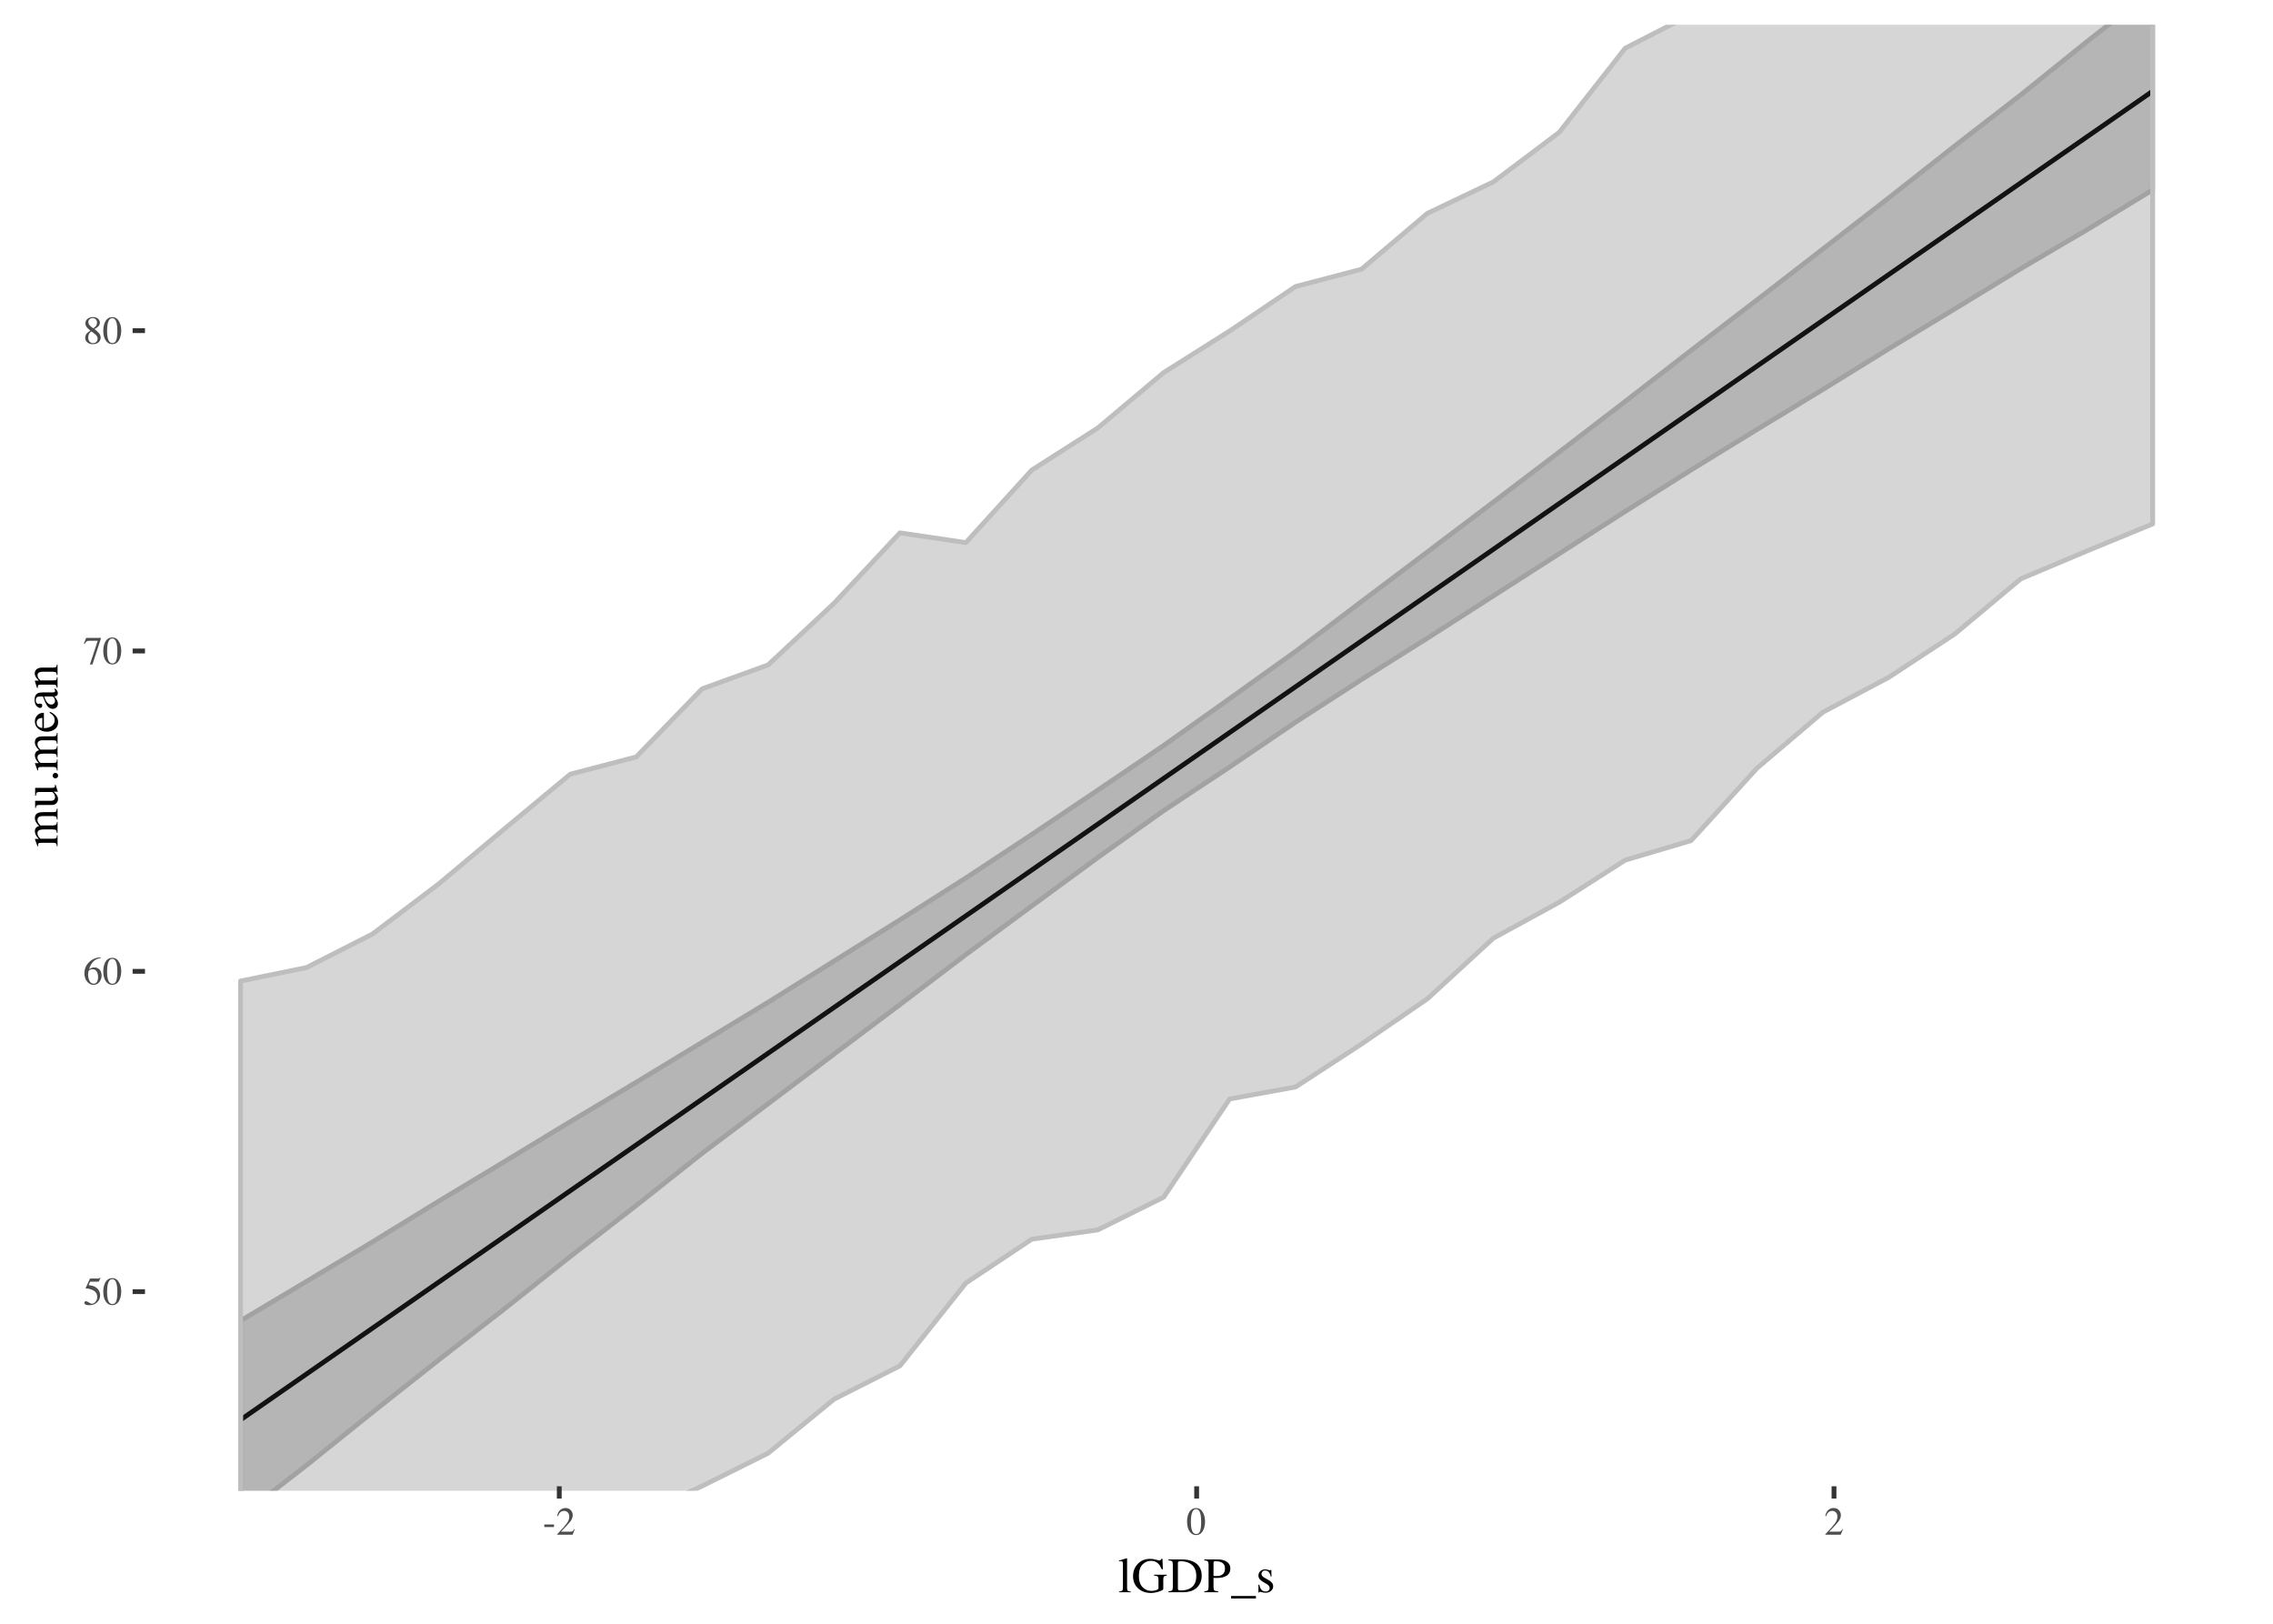 <?xml version="1.0" encoding="UTF-8"?>
<svg xmlns="http://www.w3.org/2000/svg" xmlns:xlink="http://www.w3.org/1999/xlink" width="504pt" height="360pt" viewBox="0 0 504 360" version="1.1">
<defs>
<g>
<symbol overflow="visible" id="glyph0-0">
<path style="stroke:none;" d="M 0.141 0 L 0.141 -5.812 L 6.141 -5.812 L 6.141 0 Z M 5.359 -0.797 L 5.359 -5.031 L 0.938 -5.031 L 0.938 -0.797 Z M 5.359 -0.797 "/>
</symbol>
<symbol overflow="visible" id="glyph0-1">
<path style="stroke:none;" d="M 0.656 -0.781 C 0.82 -0.781 1.035 -0.688 1.297 -0.5 C 1.566 -0.32 1.77 -0.234 1.906 -0.234 C 2.238 -0.234 2.523 -0.379 2.766 -0.672 C 3.016 -0.961 3.141 -1.316 3.141 -1.734 C 3.141 -2.484 2.742 -3.02 1.953 -3.344 C 1.516 -3.52 1.109 -3.609 0.734 -3.609 C 0.672 -3.609 0.629 -3.609 0.609 -3.609 C 0.598 -3.617 0.582 -3.633 0.562 -3.656 C 0.562 -3.688 0.562 -3.707 0.562 -3.719 C 0.57 -3.738 0.582 -3.754 0.594 -3.766 L 1.531 -5.812 L 3.375 -5.812 C 3.457 -5.812 3.523 -5.828 3.578 -5.859 C 3.629 -5.898 3.695 -5.961 3.781 -6.047 L 3.844 -5.984 L 3.516 -5.188 C 3.492 -5.164 3.457 -5.148 3.406 -5.141 C 3.363 -5.129 3.312 -5.125 3.25 -5.125 L 1.578 -5.125 L 1.219 -4.375 C 1.688 -4.289 2.031 -4.219 2.25 -4.156 C 2.602 -4.031 2.906 -3.848 3.156 -3.609 C 3.352 -3.41 3.504 -3.18 3.609 -2.922 C 3.723 -2.672 3.781 -2.406 3.781 -2.125 C 3.781 -1.488 3.551 -0.957 3.094 -0.531 C 2.645 -0.113 2.078 0.094 1.391 0.094 C 1.109 0.094 0.879 0.066 0.703 0.016 C 0.422 -0.078 0.281 -0.238 0.281 -0.469 C 0.281 -0.551 0.312 -0.625 0.375 -0.688 C 0.438 -0.75 0.531 -0.781 0.656 -0.781 Z M 0.656 -0.781 "/>
</symbol>
<symbol overflow="visible" id="glyph0-2">
<path style="stroke:none;" d="M 2.109 -0.156 C 2.523 -0.156 2.812 -0.383 2.969 -0.844 C 3.125 -1.312 3.203 -1.984 3.203 -2.859 C 3.203 -3.547 3.156 -4.098 3.062 -4.516 C 2.883 -5.285 2.555 -5.672 2.078 -5.672 C 1.586 -5.672 1.25 -5.273 1.062 -4.484 C 0.969 -4.055 0.922 -3.5 0.922 -2.812 C 0.922 -2.156 0.973 -1.633 1.078 -1.25 C 1.254 -0.52 1.598 -0.156 2.109 -0.156 Z M 2.094 -5.906 C 2.75 -5.906 3.258 -5.562 3.625 -4.875 C 3.914 -4.312 4.062 -3.672 4.062 -2.953 C 4.062 -2.379 3.973 -1.844 3.797 -1.344 C 3.461 -0.395 2.879 0.078 2.047 0.078 C 1.484 0.078 1.02 -0.176 0.656 -0.688 C 0.27 -1.227 0.078 -1.973 0.078 -2.922 C 0.078 -3.66 0.207 -4.297 0.469 -4.828 C 0.82 -5.547 1.363 -5.906 2.094 -5.906 Z M 2.094 -5.906 "/>
</symbol>
<symbol overflow="visible" id="glyph0-3">
<path style="stroke:none;" d="M 4.109 -1.953 C 4.109 -1.43 3.941 -0.957 3.609 -0.531 C 3.273 -0.113 2.836 0.094 2.297 0.094 C 1.797 0.094 1.336 -0.141 0.922 -0.609 C 0.504 -1.086 0.297 -1.719 0.297 -2.5 C 0.297 -3.508 0.695 -4.379 1.5 -5.109 C 2.219 -5.711 3.023 -6.016 3.922 -6.016 L 3.938 -5.875 C 3.582 -5.801 3.273 -5.707 3.016 -5.594 C 2.754 -5.488 2.52 -5.332 2.312 -5.125 C 2.102 -4.914 1.906 -4.648 1.719 -4.328 C 1.539 -4.016 1.422 -3.703 1.359 -3.391 C 1.535 -3.504 1.688 -3.586 1.812 -3.641 C 2.039 -3.734 2.27 -3.781 2.5 -3.781 C 2.957 -3.781 3.336 -3.617 3.641 -3.297 C 3.953 -2.984 4.109 -2.535 4.109 -1.953 Z M 3.328 -1.625 C 3.328 -2 3.27 -2.336 3.156 -2.641 C 2.945 -3.129 2.602 -3.375 2.125 -3.375 C 1.676 -3.375 1.379 -3.242 1.234 -2.984 C 1.148 -2.828 1.109 -2.566 1.109 -2.203 C 1.109 -1.734 1.207 -1.273 1.406 -0.828 C 1.602 -0.391 1.922 -0.172 2.359 -0.172 C 2.691 -0.172 2.938 -0.316 3.094 -0.609 C 3.25 -0.898 3.328 -1.238 3.328 -1.625 Z M 3.328 -1.625 "/>
</symbol>
<symbol overflow="visible" id="glyph0-4">
<path style="stroke:none;" d="M 3.953 -5.812 L 3.953 -5.672 L 2.078 0.078 L 1.516 0.078 L 3.25 -5.172 L 1.391 -5.172 C 1.109 -5.172 0.906 -5.125 0.781 -5.031 C 0.656 -4.938 0.504 -4.742 0.328 -4.453 L 0.172 -4.531 C 0.359 -4.988 0.473 -5.27 0.516 -5.375 C 0.555 -5.477 0.613 -5.625 0.688 -5.812 Z M 3.953 -5.812 "/>
</symbol>
<symbol overflow="visible" id="glyph0-5">
<path style="stroke:none;" d="M 2.219 -0.141 C 2.539 -0.141 2.785 -0.234 2.953 -0.422 C 3.129 -0.609 3.219 -0.836 3.219 -1.109 C 3.219 -1.422 3.125 -1.672 2.938 -1.859 C 2.758 -2.055 2.395 -2.352 1.844 -2.75 C 1.594 -2.594 1.41 -2.391 1.297 -2.141 C 1.191 -1.898 1.141 -1.664 1.141 -1.438 C 1.141 -1.039 1.238 -0.723 1.438 -0.484 C 1.645 -0.254 1.906 -0.141 2.219 -0.141 Z M 2.266 -3.422 C 2.535 -3.617 2.723 -3.781 2.828 -3.906 C 3.004 -4.125 3.094 -4.391 3.094 -4.703 C 3.094 -4.973 3.008 -5.203 2.844 -5.391 C 2.676 -5.586 2.422 -5.688 2.078 -5.688 C 1.816 -5.688 1.598 -5.602 1.422 -5.438 C 1.254 -5.27 1.172 -5.066 1.172 -4.828 C 1.172 -4.555 1.27 -4.305 1.469 -4.078 C 1.676 -3.848 1.941 -3.629 2.266 -3.422 Z M 1.609 -2.922 C 1.234 -3.234 0.973 -3.477 0.828 -3.656 C 0.617 -3.926 0.516 -4.227 0.516 -4.562 C 0.516 -4.945 0.672 -5.27 0.984 -5.531 C 1.297 -5.789 1.703 -5.922 2.203 -5.922 C 2.672 -5.922 3.039 -5.797 3.312 -5.547 C 3.582 -5.297 3.719 -5.008 3.719 -4.688 C 3.719 -4.344 3.578 -4.039 3.297 -3.781 C 3.141 -3.625 2.879 -3.445 2.516 -3.25 C 3.004 -2.895 3.352 -2.582 3.562 -2.312 C 3.781 -2.039 3.891 -1.723 3.891 -1.359 C 3.891 -0.953 3.734 -0.609 3.422 -0.328 C 3.109 -0.047 2.691 0.094 2.172 0.094 C 1.703 0.094 1.301 -0.035 0.969 -0.297 C 0.633 -0.555 0.469 -0.895 0.469 -1.312 C 0.469 -1.676 0.582 -2 0.812 -2.281 C 0.969 -2.457 1.234 -2.672 1.609 -2.922 Z M 1.609 -2.922 "/>
</symbol>
<symbol overflow="visible" id="glyph0-6">
<path style="stroke:none;" d="M 0.344 -2.266 L 2.5 -2.266 L 2.5 -1.703 L 0.344 -1.703 Z M 0.344 -2.266 "/>
</symbol>
<symbol overflow="visible" id="glyph0-7">
<path style="stroke:none;" d="M 0.266 -0.094 C 1.305 -1.188 2.016 -1.988 2.391 -2.5 C 2.766 -3.008 2.953 -3.504 2.953 -3.984 C 2.953 -4.41 2.836 -4.734 2.609 -4.953 C 2.379 -5.172 2.109 -5.281 1.797 -5.281 C 1.398 -5.281 1.082 -5.141 0.844 -4.859 C 0.707 -4.703 0.578 -4.457 0.453 -4.125 L 0.266 -4.172 C 0.41 -4.828 0.656 -5.281 1 -5.531 C 1.344 -5.789 1.707 -5.922 2.094 -5.922 C 2.582 -5.922 2.973 -5.77 3.266 -5.469 C 3.566 -5.164 3.719 -4.789 3.719 -4.344 C 3.719 -3.875 3.555 -3.422 3.234 -2.984 C 2.91 -2.555 2.207 -1.785 1.125 -0.672 L 3.094 -0.672 C 3.375 -0.672 3.566 -0.703 3.672 -0.766 C 3.785 -0.836 3.914 -1 4.062 -1.25 L 4.172 -1.203 L 3.688 0 L 0.266 0 Z M 0.266 -0.094 "/>
</symbol>
<symbol overflow="visible" id="glyph1-0">
<path style="stroke:none;" d="M 0.172 0 L 0.172 -7.281 L 7.688 -7.281 L 7.688 0 Z M 6.703 -0.984 L 6.703 -6.297 L 1.172 -6.297 L 1.172 -0.984 Z M 6.703 -0.984 "/>
</symbol>
<symbol overflow="visible" id="glyph1-1">
<path style="stroke:none;" d="M 0.219 -0.156 C 0.551 -0.188 0.773 -0.25 0.891 -0.344 C 1.016 -0.445 1.078 -0.648 1.078 -0.953 L 1.078 -6.203 C 1.078 -6.43 1.055 -6.594 1.016 -6.688 C 0.941 -6.832 0.797 -6.906 0.578 -6.906 C 0.535 -6.906 0.484 -6.898 0.422 -6.891 C 0.359 -6.879 0.285 -6.863 0.203 -6.844 L 0.203 -7.031 C 0.68 -7.156 1.258 -7.328 1.938 -7.547 C 1.969 -7.547 1.984 -7.535 1.984 -7.516 C 1.992 -7.492 2 -7.445 2 -7.375 L 2 -0.922 C 2 -0.617 2.051 -0.422 2.156 -0.328 C 2.27 -0.234 2.492 -0.176 2.828 -0.156 L 2.828 0 L 0.219 0 Z M 0.219 -0.156 "/>
</symbol>
<symbol overflow="visible" id="glyph1-2">
<path style="stroke:none;" d="M 4.078 -7.406 C 4.492 -7.406 4.91 -7.344 5.328 -7.219 C 5.742 -7.102 5.977 -7.047 6.031 -7.047 C 6.195 -7.047 6.312 -7.078 6.375 -7.141 C 6.438 -7.203 6.492 -7.289 6.547 -7.406 L 6.781 -7.406 L 6.875 -5.094 L 6.625 -5.094 C 6.395 -5.625 6.16 -6.02 5.922 -6.281 C 5.484 -6.738 4.922 -6.969 4.234 -6.969 C 3.523 -6.969 2.898 -6.695 2.359 -6.156 C 1.828 -5.625 1.562 -4.75 1.562 -3.531 C 1.562 -2.508 1.828 -1.711 2.359 -1.141 C 2.891 -0.578 3.551 -0.297 4.344 -0.297 C 4.469 -0.297 4.617 -0.305 4.797 -0.328 C 4.984 -0.359 5.156 -0.398 5.312 -0.453 C 5.57 -0.535 5.734 -0.609 5.797 -0.672 C 5.867 -0.734 5.906 -0.828 5.906 -0.953 L 5.906 -2.703 C 5.906 -3.129 5.844 -3.395 5.719 -3.5 C 5.602 -3.602 5.344 -3.664 4.938 -3.688 L 4.938 -3.891 L 7.734 -3.891 L 7.734 -3.688 C 7.461 -3.664 7.285 -3.625 7.203 -3.562 C 7.047 -3.445 6.969 -3.207 6.969 -2.844 L 6.969 -0.688 C 6.969 -0.551 6.648 -0.375 6.016 -0.156 C 5.391 0.051 4.785 0.156 4.203 0.156 C 3.129 0.156 2.223 -0.156 1.484 -0.781 C 0.672 -1.477 0.266 -2.406 0.266 -3.562 C 0.266 -4.594 0.586 -5.473 1.234 -6.203 C 1.941 -7.004 2.891 -7.406 4.078 -7.406 Z M 3.891 -7.406 Z M 3.891 -7.406 "/>
</symbol>
<symbol overflow="visible" id="glyph1-3">
<path style="stroke:none;" d="M 2.266 -0.844 C 2.266 -0.664 2.305 -0.547 2.391 -0.484 C 2.484 -0.43 2.664 -0.406 2.938 -0.406 C 3.801 -0.406 4.508 -0.578 5.062 -0.922 C 5.914 -1.441 6.344 -2.332 6.344 -3.594 C 6.344 -4.727 5.988 -5.578 5.281 -6.141 C 4.688 -6.629 3.891 -6.875 2.891 -6.875 C 2.648 -6.875 2.484 -6.848 2.391 -6.797 C 2.305 -6.742 2.266 -6.625 2.266 -6.438 Z M 0.172 -0.203 C 0.578 -0.242 0.836 -0.312 0.953 -0.406 C 1.078 -0.508 1.141 -0.77 1.141 -1.188 L 1.141 -6.078 C 1.141 -6.484 1.082 -6.742 0.969 -6.859 C 0.852 -6.973 0.586 -7.047 0.172 -7.078 L 0.172 -7.281 L 3.141 -7.281 C 4.141 -7.281 4.984 -7.113 5.672 -6.781 C 6.922 -6.188 7.547 -5.129 7.547 -3.609 C 7.547 -3.066 7.43 -2.547 7.203 -2.047 C 6.984 -1.555 6.648 -1.141 6.203 -0.797 C 5.91 -0.586 5.613 -0.426 5.312 -0.312 C 4.75 -0.102 4.055 0 3.234 0 L 0.172 0 Z M 0.172 -0.203 "/>
</symbol>
<symbol overflow="visible" id="glyph1-4">
<path style="stroke:none;" d="M 4.766 -5.281 C 4.766 -5.957 4.473 -6.422 3.891 -6.672 C 3.578 -6.805 3.18 -6.875 2.703 -6.875 C 2.484 -6.875 2.348 -6.848 2.297 -6.797 C 2.242 -6.754 2.219 -6.656 2.219 -6.5 L 2.219 -3.641 C 2.414 -3.617 2.539 -3.602 2.594 -3.594 C 2.656 -3.594 2.719 -3.594 2.781 -3.594 C 3.281 -3.594 3.676 -3.664 3.969 -3.812 C 4.5 -4.07 4.766 -4.562 4.766 -5.281 Z M 0.172 -0.203 C 0.598 -0.242 0.863 -0.328 0.969 -0.453 C 1.07 -0.578 1.125 -0.867 1.125 -1.328 L 1.125 -6.078 C 1.125 -6.461 1.062 -6.719 0.938 -6.844 C 0.82 -6.969 0.566 -7.047 0.172 -7.078 L 0.172 -7.281 L 3.078 -7.281 C 4.004 -7.281 4.711 -7.098 5.203 -6.734 C 5.703 -6.367 5.953 -5.895 5.953 -5.312 C 5.953 -4.562 5.676 -4.016 5.125 -3.672 C 4.582 -3.336 3.898 -3.172 3.078 -3.172 C 2.961 -3.172 2.812 -3.172 2.625 -3.172 C 2.438 -3.18 2.301 -3.188 2.219 -3.188 L 2.219 -1.188 C 2.219 -0.77 2.281 -0.508 2.406 -0.406 C 2.531 -0.301 2.812 -0.234 3.25 -0.203 L 3.25 0 L 0.172 0 Z M 0.172 -0.203 "/>
</symbol>
<symbol overflow="visible" id="glyph1-5">
<path style="stroke:none;" d="M 0 1.375 L 0 0.828 L 5.5 0.828 L 5.5 1.375 Z M 0 1.375 "/>
</symbol>
<symbol overflow="visible" id="glyph1-6">
<path style="stroke:none;" d="M 0.562 -1.688 L 0.75 -1.688 C 0.832 -1.281 0.941 -0.969 1.078 -0.75 C 1.328 -0.352 1.695 -0.156 2.188 -0.156 C 2.445 -0.156 2.656 -0.227 2.812 -0.375 C 2.969 -0.52 3.047 -0.711 3.047 -0.953 C 3.047 -1.098 3 -1.238 2.906 -1.375 C 2.82 -1.52 2.664 -1.66 2.438 -1.797 L 1.844 -2.141 C 1.406 -2.379 1.082 -2.617 0.875 -2.859 C 0.664 -3.098 0.562 -3.379 0.562 -3.703 C 0.562 -4.098 0.703 -4.426 0.984 -4.688 C 1.273 -4.945 1.633 -5.078 2.062 -5.078 C 2.258 -5.078 2.469 -5.039 2.688 -4.969 C 2.914 -4.895 3.047 -4.859 3.078 -4.859 C 3.141 -4.859 3.188 -4.867 3.219 -4.891 C 3.25 -4.91 3.273 -4.938 3.297 -4.969 L 3.422 -4.969 L 3.453 -3.469 L 3.297 -3.469 C 3.223 -3.82 3.125 -4.094 3 -4.281 C 2.781 -4.645 2.461 -4.828 2.047 -4.828 C 1.797 -4.828 1.598 -4.75 1.453 -4.594 C 1.305 -4.438 1.234 -4.254 1.234 -4.047 C 1.234 -3.723 1.484 -3.43 1.984 -3.172 L 2.688 -2.781 C 3.445 -2.375 3.828 -1.895 3.828 -1.344 C 3.828 -0.914 3.664 -0.566 3.344 -0.297 C 3.031 -0.023 2.617 0.109 2.109 0.109 C 1.891 0.109 1.645 0.07 1.375 0 C 1.102 -0.07 0.941 -0.109 0.891 -0.109 C 0.848 -0.109 0.812 -0.094 0.781 -0.062 C 0.75 -0.031 0.723 0.004 0.703 0.047 L 0.562 0.047 Z M 2.141 -5.078 Z M 2.141 -5.078 "/>
</symbol>
<symbol overflow="visible" id="glyph2-0">
<path style="stroke:none;" d="M 0 -0.172 L -7.281 -0.172 L -7.281 -7.688 L 0 -7.688 Z M -0.984 -6.703 L -6.297 -6.703 L -6.297 -1.172 L -0.984 -1.172 Z M -0.984 -6.703 "/>
</symbol>
<symbol overflow="visible" id="glyph2-1">
<path style="stroke:none;" d="M -0.141 -0.172 C -0.16 -0.453 -0.207 -0.641 -0.281 -0.734 C -0.383 -0.879 -0.594 -0.953 -0.906 -0.953 L -3.672 -0.953 C -3.941 -0.953 -4.117 -0.914 -4.203 -0.844 C -4.285 -0.77 -4.328 -0.656 -4.328 -0.5 C -4.328 -0.426 -4.32 -0.367 -4.312 -0.328 C -4.301 -0.297 -4.289 -0.254 -4.281 -0.203 L -4.469 -0.203 L -4.594 -0.578 C -4.633 -0.723 -4.719 -0.953 -4.844 -1.266 C -4.969 -1.586 -5.031 -1.758 -5.031 -1.781 C -5.031 -1.801 -5.02 -1.812 -5 -1.812 C -4.977 -1.812 -4.945 -1.812 -4.906 -1.812 L -4.172 -1.812 C -4.492 -2.164 -4.719 -2.473 -4.844 -2.734 C -4.969 -2.992 -5.031 -3.258 -5.031 -3.531 C -5.031 -3.895 -4.906 -4.188 -4.656 -4.406 C -4.52 -4.52 -4.332 -4.613 -4.094 -4.688 C -4.363 -4.957 -4.562 -5.191 -4.688 -5.391 C -4.914 -5.723 -5.031 -6.066 -5.031 -6.422 C -5.031 -7.004 -4.797 -7.391 -4.328 -7.578 C -4.055 -7.691 -3.633 -7.75 -3.062 -7.75 L -0.844 -7.75 C -0.582 -7.75 -0.406 -7.805 -0.312 -7.922 C -0.227 -8.035 -0.172 -8.238 -0.141 -8.531 L 0 -8.531 L 0 -6.109 L -0.156 -6.109 C -0.176 -6.422 -0.234 -6.625 -0.328 -6.719 C -0.43 -6.82 -0.629 -6.875 -0.922 -6.875 L -3.25 -6.875 C -3.594 -6.875 -3.848 -6.832 -4.016 -6.75 C -4.305 -6.625 -4.453 -6.367 -4.453 -5.984 C -4.453 -5.742 -4.375 -5.508 -4.219 -5.281 C -4.133 -5.156 -3.992 -4.992 -3.797 -4.797 L -1.047 -4.797 C -0.754 -4.797 -0.531 -4.848 -0.375 -4.953 C -0.227 -5.055 -0.148 -5.27 -0.141 -5.594 L 0 -5.594 L 0 -3.125 L -0.141 -3.125 C -0.18 -3.469 -0.258 -3.688 -0.375 -3.781 C -0.5 -3.875 -0.801 -3.922 -1.281 -3.922 L -2.781 -3.922 C -3.332 -3.922 -3.711 -3.883 -3.922 -3.812 C -4.273 -3.695 -4.453 -3.445 -4.453 -3.062 C -4.453 -2.844 -4.391 -2.625 -4.266 -2.406 C -4.148 -2.195 -3.992 -2.016 -3.797 -1.859 L -0.859 -1.859 C -0.586 -1.859 -0.398 -1.906 -0.297 -2 C -0.191 -2.094 -0.141 -2.301 -0.141 -2.625 L 0 -2.625 L 0 -0.172 Z M -0.141 -0.172 "/>
</symbol>
<symbol overflow="visible" id="glyph2-2">
<path style="stroke:none;" d="M -4.969 -1.703 L -1.531 -1.703 C -1.289 -1.703 -1.098 -1.738 -0.953 -1.812 C -0.68 -1.938 -0.547 -2.176 -0.547 -2.531 C -0.547 -2.781 -0.625 -3.02 -0.781 -3.25 C -0.875 -3.383 -1 -3.52 -1.156 -3.656 L -4.094 -3.656 C -4.375 -3.656 -4.555 -3.598 -4.641 -3.484 C -4.723 -3.379 -4.773 -3.164 -4.797 -2.844 L -4.969 -2.844 L -4.969 -4.578 L -1.188 -4.578 C -0.945 -4.578 -0.781 -4.617 -0.688 -4.703 C -0.594 -4.797 -0.551 -4.984 -0.562 -5.266 L -0.422 -5.266 C -0.367 -5.066 -0.328 -4.922 -0.297 -4.828 C -0.273 -4.734 -0.227 -4.578 -0.156 -4.359 C -0.125 -4.273 -0.047 -4.07 0.078 -3.75 C 0.078 -3.738 0.066 -3.727 0.047 -3.719 C 0.035 -3.719 0.02 -3.719 0 -3.719 L -0.859 -3.719 C -0.578 -3.477 -0.363 -3.254 -0.219 -3.047 C 0 -2.742 0.109 -2.422 0.109 -2.078 C 0.109 -1.766 -0.004 -1.473 -0.234 -1.203 C -0.453 -0.922 -0.816 -0.781 -1.328 -0.781 L -4.125 -0.781 C -4.406 -0.781 -4.594 -0.723 -4.688 -0.609 C -4.75 -0.523 -4.797 -0.352 -4.828 -0.094 L -4.969 -0.094 Z M -5.031 -2.75 Z M -5.031 -2.75 "/>
</symbol>
<symbol overflow="visible" id="glyph2-3">
<path style="stroke:none;" d="M 0.125 -1.797 C 0.125 -1.617 0.066 -1.473 -0.047 -1.359 C -0.172 -1.242 -0.316 -1.188 -0.484 -1.188 C -0.648 -1.188 -0.789 -1.242 -0.906 -1.359 C -1.031 -1.484 -1.094 -1.629 -1.094 -1.797 C -1.094 -1.961 -1.031 -2.102 -0.906 -2.219 C -0.789 -2.344 -0.648 -2.406 -0.484 -2.406 C -0.316 -2.406 -0.172 -2.344 -0.047 -2.219 C 0.066 -2.102 0.125 -1.961 0.125 -1.797 Z M 0.125 -1.797 "/>
</symbol>
<symbol overflow="visible" id="glyph2-4">
<path style="stroke:none;" d="M -5.031 -2.516 C -5.031 -3.023 -4.852 -3.469 -4.5 -3.844 C -4.156 -4.227 -3.664 -4.422 -3.031 -4.422 L -3.031 -1 C -2.195 -1.039 -1.586 -1.227 -1.203 -1.562 C -0.828 -1.906 -0.641 -2.312 -0.641 -2.781 C -0.641 -3.156 -0.738 -3.469 -0.938 -3.719 C -1.133 -3.977 -1.414 -4.219 -1.781 -4.438 L -1.719 -4.625 C -1.258 -4.477 -0.836 -4.203 -0.453 -3.797 C -0.066 -3.398 0.125 -2.91 0.125 -2.328 C 0.125 -1.648 -0.125 -1.129 -0.625 -0.766 C -1.133 -0.398 -1.723 -0.219 -2.391 -0.219 C -3.109 -0.219 -3.727 -0.43 -4.25 -0.859 C -4.77 -1.285 -5.031 -1.836 -5.031 -2.516 Z M -4.641 -2.203 C -4.641 -1.797 -4.461 -1.484 -4.109 -1.266 C -3.91 -1.148 -3.664 -1.07 -3.375 -1.031 L -3.375 -3.297 C -3.727 -3.254 -3.992 -3.188 -4.172 -3.094 C -4.484 -2.914 -4.641 -2.617 -4.641 -2.203 Z M -5.031 -2.453 Z M -5.031 -2.453 "/>
</symbol>
<symbol overflow="visible" id="glyph2-5">
<path style="stroke:none;" d="M -2.969 -3.156 C -2.832 -2.738 -2.688 -2.395 -2.531 -2.125 C -2.207 -1.613 -1.844 -1.359 -1.438 -1.359 C -1.113 -1.359 -0.875 -1.469 -0.719 -1.688 C -0.613 -1.82 -0.562 -1.977 -0.562 -2.156 C -0.562 -2.383 -0.629 -2.609 -0.766 -2.828 C -0.898 -3.047 -1.066 -3.156 -1.266 -3.156 Z M -1.062 -0.406 C -1.582 -0.406 -2.02 -0.664 -2.375 -1.188 C -2.582 -1.508 -2.875 -2.164 -3.25 -3.156 L -3.703 -3.156 C -4.066 -3.156 -4.32 -3.117 -4.469 -3.047 C -4.707 -2.922 -4.828 -2.664 -4.828 -2.281 C -4.828 -2.102 -4.781 -1.93 -4.688 -1.766 C -4.582 -1.598 -4.445 -1.516 -4.281 -1.516 C -4.238 -1.516 -4.164 -1.523 -4.062 -1.547 C -3.969 -1.566 -3.906 -1.578 -3.875 -1.578 C -3.676 -1.578 -3.535 -1.508 -3.453 -1.375 C -3.41 -1.301 -3.391 -1.211 -3.391 -1.109 C -3.391 -0.941 -3.441 -0.816 -3.547 -0.734 C -3.648 -0.648 -3.766 -0.609 -3.891 -0.609 C -4.141 -0.609 -4.398 -0.758 -4.672 -1.062 C -4.953 -1.375 -5.094 -1.832 -5.094 -2.438 C -5.094 -3.125 -4.867 -3.594 -4.422 -3.844 C -4.172 -3.977 -3.805 -4.047 -3.328 -4.047 L -1.188 -4.047 C -0.977 -4.047 -0.832 -4.062 -0.75 -4.094 C -0.613 -4.133 -0.547 -4.227 -0.547 -4.375 C -0.547 -4.457 -0.555 -4.523 -0.578 -4.578 C -0.609 -4.629 -0.672 -4.723 -0.766 -4.859 L -0.484 -4.859 C -0.348 -4.742 -0.234 -4.617 -0.141 -4.484 C -0.004 -4.285 0.062 -4.082 0.062 -3.875 C 0.062 -3.633 -0.016 -3.457 -0.172 -3.344 C -0.328 -3.238 -0.516 -3.18 -0.734 -3.172 C -0.492 -2.898 -0.316 -2.664 -0.203 -2.469 C -0.016 -2.145 0.078 -1.836 0.078 -1.547 C 0.078 -1.234 -0.023 -0.961 -0.234 -0.734 C -0.453 -0.516 -0.727 -0.406 -1.062 -0.406 Z M -5.094 -2.453 Z M -5.094 -2.453 "/>
</symbol>
<symbol overflow="visible" id="glyph2-6">
<path style="stroke:none;" d="M -0.156 -0.203 C -0.188 -0.453 -0.25 -0.629 -0.344 -0.734 C -0.438 -0.836 -0.648 -0.891 -0.984 -0.891 L -3.703 -0.891 C -3.93 -0.891 -4.094 -0.867 -4.188 -0.828 C -4.32 -0.754 -4.391 -0.613 -4.391 -0.406 C -4.391 -0.375 -4.383 -0.336 -4.375 -0.297 C -4.375 -0.266 -4.367 -0.223 -4.359 -0.172 L -4.562 -0.172 C -4.602 -0.316 -4.711 -0.664 -4.891 -1.219 L -5.047 -1.719 C -5.047 -1.75 -5.035 -1.766 -5.016 -1.766 C -5.004 -1.773 -4.984 -1.781 -4.953 -1.781 L -4.156 -1.781 C -4.469 -2.102 -4.68 -2.359 -4.797 -2.547 C -4.973 -2.828 -5.062 -3.117 -5.062 -3.422 C -5.062 -3.66 -4.988 -3.883 -4.844 -4.094 C -4.57 -4.477 -4.086 -4.672 -3.391 -4.672 L -0.891 -4.672 C -0.629 -4.672 -0.441 -4.723 -0.328 -4.828 C -0.211 -4.93 -0.156 -5.102 -0.156 -5.344 L 0 -5.344 L 0 -3.047 L -0.156 -3.047 C -0.188 -3.305 -0.254 -3.488 -0.359 -3.594 C -0.473 -3.695 -0.711 -3.75 -1.078 -3.75 L -3.375 -3.75 C -3.676 -3.75 -3.926 -3.691 -4.125 -3.578 C -4.332 -3.461 -4.438 -3.254 -4.438 -2.953 C -4.438 -2.734 -4.367 -2.516 -4.234 -2.297 C -4.148 -2.18 -4.008 -2.023 -3.812 -1.828 L -0.812 -1.828 C -0.551 -1.828 -0.375 -1.883 -0.281 -2 C -0.195 -2.113 -0.156 -2.297 -0.156 -2.547 L 0 -2.547 L 0 -0.203 Z M -5.062 -2.75 Z M -5.062 -2.75 "/>
</symbol>
</g>
<clipPath id="clip1">
  <path d="M 53 5.48 L 478 5.48 L 478 330.516 L 53 330.516 Z M 53 5.48 "/>
</clipPath>
<clipPath id="clip2">
  <path d="M 52 5.48 L 478 5.48 L 478 330.516 L 52 330.516 Z M 52 5.48 "/>
</clipPath>
<clipPath id="clip3">
  <path d="M 53 5.48 L 478 5.48 L 478 330.516 L 53 330.516 Z M 53 5.48 "/>
</clipPath>
<clipPath id="clip4">
  <path d="M 52 5.48 L 478 5.48 L 478 330.516 L 52 330.516 Z M 52 5.48 "/>
</clipPath>
</defs>
<g id="surface441">
<rect x="0" y="0" width="504" height="360" style="fill:rgb(100%,100%,100%);fill-opacity:1;stroke:none;"/>
<path style="fill:none;stroke-width:1.067;stroke-linecap:butt;stroke-linejoin:round;stroke:rgb(0%,0%,0%);stroke-opacity:1;stroke-miterlimit:1;" d="M 53.348 314.785 L 67.969 304.629 L 82.586 294.473 L 97.207 284.312 L 111.828 274.156 L 126.445 263.996 L 155.688 243.684 L 170.305 233.523 L 184.926 223.367 L 199.547 213.207 L 214.164 203.051 L 228.785 192.891 L 243.406 182.734 L 258.023 172.578 L 272.645 162.418 L 287.266 152.262 L 301.883 142.102 L 331.125 121.789 L 345.742 111.629 L 360.363 101.473 L 374.984 91.312 L 389.602 81.156 L 404.223 70.996 L 418.844 60.84 L 433.461 50.684 L 448.082 40.523 L 462.703 30.367 L 477.32 20.207 "/>
<g clip-path="url(#clip1)" clip-rule="nonzero">
<path style=" stroke:none;fill-rule:nonzero;fill:rgb(20%,20%,20%);fill-opacity:0.2;" d="M 53.348 292.82 L 67.969 284.098 L 82.586 275.348 L 97.207 266.363 L 111.828 257.559 L 126.445 248.688 L 141.066 239.953 L 155.688 231.078 L 170.305 222.215 L 184.926 213.082 L 199.547 203.945 L 214.164 194.656 L 228.785 185.012 L 243.406 175.195 L 258.023 165.281 L 272.645 154.898 L 287.266 144.441 L 301.883 133.379 L 316.504 122.371 L 331.125 111.324 L 345.742 100.227 L 360.363 89 L 374.984 77.672 L 389.602 66.484 L 404.223 55.184 L 418.844 43.848 L 433.461 32.332 L 448.082 21.031 L 462.703 9.258 L 474.516 0 L 477.32 0 L 477.32 42.098 L 462.703 50.977 L 448.082 59.555 L 433.461 68.473 L 418.844 77.305 L 404.223 86.332 L 389.602 95.211 L 374.984 104.184 L 360.363 113.391 L 345.742 122.75 L 331.125 132.113 L 316.504 141.488 L 301.883 150.66 L 287.266 160.121 L 272.645 170.055 L 258.023 179.727 L 243.406 190.133 L 228.785 200.855 L 214.164 211.637 L 199.547 222.727 L 184.926 233.719 L 170.305 244.719 L 155.688 255.695 L 141.066 267.277 L 126.445 278.586 L 111.828 290.207 L 97.207 301.562 L 82.586 313.117 L 67.969 324.863 L 53.348 336.168 Z M 53.348 292.82 "/>
</g>
<g clip-path="url(#clip2)" clip-rule="nonzero">
<path style="fill:none;stroke-width:1.067;stroke-linecap:round;stroke-linejoin:round;stroke:rgb(74.51%,74.51%,74.51%);stroke-opacity:1;stroke-miterlimit:10;" d="M 53.348 292.82 L 67.969 284.098 L 82.586 275.348 L 97.207 266.363 L 111.828 257.559 L 126.445 248.688 L 141.066 239.953 L 155.688 231.078 L 170.305 222.215 L 184.926 213.082 L 199.547 203.945 L 214.164 194.656 L 228.785 185.012 L 243.406 175.195 L 258.023 165.281 L 272.645 154.898 L 287.266 144.441 L 301.883 133.379 L 316.504 122.371 L 331.125 111.324 L 345.742 100.227 L 360.363 89 L 374.984 77.672 L 389.602 66.484 L 404.223 55.184 L 418.844 43.848 L 433.461 32.332 L 448.082 21.031 L 462.703 9.258 L 474.516 0 L 477.32 0 L 477.32 42.098 L 462.703 50.977 L 448.082 59.555 L 433.461 68.473 L 418.844 77.305 L 404.223 86.332 L 389.602 95.211 L 374.984 104.184 L 360.363 113.391 L 345.742 122.75 L 331.125 132.113 L 316.504 141.488 L 301.883 150.66 L 287.266 160.121 L 272.645 170.055 L 258.023 179.727 L 243.406 190.133 L 228.785 200.855 L 214.164 211.637 L 199.547 222.727 L 184.926 233.719 L 170.305 244.719 L 155.688 255.695 L 141.066 267.277 L 126.445 278.586 L 111.828 290.207 L 97.207 301.562 L 82.586 313.117 L 67.969 324.863 L 53.348 336.168 Z M 53.348 292.82 "/>
</g>
<g clip-path="url(#clip3)" clip-rule="nonzero">
<path style=" stroke:none;fill-rule:nonzero;fill:rgb(20%,20%,20%);fill-opacity:0.2;" d="M 53.348 217.504 L 67.969 214.516 L 82.586 207.086 L 97.207 196.031 L 111.828 183.789 L 126.445 171.652 L 141.066 167.82 L 155.688 152.719 L 170.305 147.426 L 184.926 133.762 L 199.547 118.141 L 214.164 120.305 L 228.785 104.219 L 243.406 94.902 L 258.023 82.609 L 272.645 73.387 L 287.266 63.531 L 301.883 59.691 L 316.504 47.301 L 331.125 40.332 L 345.742 29.332 L 360.363 10.691 L 374.984 3.195 L 386.867 0 L 477.32 0 L 477.32 116.156 L 462.703 122.172 L 448.082 128.332 L 433.461 140.543 L 418.844 150.152 L 404.223 157.883 L 389.602 170.297 L 374.984 186.363 L 360.363 190.699 L 345.742 200.031 L 331.125 208.004 L 316.504 221.441 L 301.883 231.473 L 287.266 240.992 L 272.645 243.656 L 258.023 265.426 L 243.406 272.684 L 228.785 274.734 L 214.164 284.469 L 199.547 302.82 L 184.926 310.219 L 170.305 322.195 L 155.688 329.465 L 141.066 336.199 L 126.445 348.941 L 116.547 360 L 53.348 360 Z M 53.348 217.504 "/>
</g>
<g clip-path="url(#clip4)" clip-rule="nonzero">
<path style="fill:none;stroke-width:1.067;stroke-linecap:round;stroke-linejoin:round;stroke:rgb(74.51%,74.51%,74.51%);stroke-opacity:1;stroke-miterlimit:10;" d="M 53.348 217.504 L 67.969 214.516 L 82.586 207.086 L 97.207 196.031 L 111.828 183.789 L 126.445 171.652 L 141.066 167.82 L 155.688 152.719 L 170.305 147.426 L 184.926 133.762 L 199.547 118.141 L 214.164 120.305 L 228.785 104.219 L 243.406 94.902 L 258.023 82.609 L 272.645 73.387 L 287.266 63.531 L 301.883 59.691 L 316.504 47.301 L 331.125 40.332 L 345.742 29.332 L 360.363 10.691 L 374.984 3.195 L 386.867 0 L 477.32 0 L 477.32 116.156 L 462.703 122.172 L 448.082 128.332 L 433.461 140.543 L 418.844 150.152 L 404.223 157.883 L 389.602 170.297 L 374.984 186.363 L 360.363 190.699 L 345.742 200.031 L 331.125 208.004 L 316.504 221.441 L 301.883 231.473 L 287.266 240.992 L 272.645 243.656 L 258.023 265.426 L 243.406 272.684 L 228.785 274.734 L 214.164 284.469 L 199.547 302.82 L 184.926 310.219 L 170.305 322.195 L 155.688 329.465 L 141.066 336.199 L 126.445 348.941 L 116.547 360 L 53.348 360 Z M 53.348 217.504 "/>
</g>
<g style="fill:rgb(30.196%,30.196%,30.196%);fill-opacity:1;">
  <use xlink:href="#glyph0-1" x="18.422" y="289.281"/>
  <use xlink:href="#glyph0-2" x="22.82" y="289.281"/>
</g>
<g style="fill:rgb(30.196%,30.196%,30.196%);fill-opacity:1;">
  <use xlink:href="#glyph0-3" x="18.422" y="218.262"/>
  <use xlink:href="#glyph0-2" x="22.82" y="218.262"/>
</g>
<g style="fill:rgb(30.196%,30.196%,30.196%);fill-opacity:1;">
  <use xlink:href="#glyph0-4" x="18.422" y="147.238"/>
  <use xlink:href="#glyph0-2" x="22.82" y="147.238"/>
</g>
<g style="fill:rgb(30.196%,30.196%,30.196%);fill-opacity:1;">
  <use xlink:href="#glyph0-5" x="18.422" y="76.219"/>
  <use xlink:href="#glyph0-2" x="22.82" y="76.219"/>
</g>
<path style="fill:none;stroke-width:1.067;stroke-linecap:butt;stroke-linejoin:round;stroke:rgb(20%,20%,20%);stroke-opacity:1;stroke-miterlimit:10;" d="M 29.41 286.375 L 32.148 286.375 "/>
<path style="fill:none;stroke-width:1.067;stroke-linecap:butt;stroke-linejoin:round;stroke:rgb(20%,20%,20%);stroke-opacity:1;stroke-miterlimit:10;" d="M 29.41 215.355 L 32.148 215.355 "/>
<path style="fill:none;stroke-width:1.067;stroke-linecap:butt;stroke-linejoin:round;stroke:rgb(20%,20%,20%);stroke-opacity:1;stroke-miterlimit:10;" d="M 29.41 144.332 L 32.148 144.332 "/>
<path style="fill:none;stroke-width:1.067;stroke-linecap:butt;stroke-linejoin:round;stroke:rgb(20%,20%,20%);stroke-opacity:1;stroke-miterlimit:10;" d="M 29.41 73.312 L 32.148 73.312 "/>
<path style="fill:none;stroke-width:1.067;stroke-linecap:butt;stroke-linejoin:round;stroke:rgb(20%,20%,20%);stroke-opacity:1;stroke-miterlimit:10;" d="M 124.008 332.254 L 124.008 329.516 "/>
<path style="fill:none;stroke-width:1.067;stroke-linecap:butt;stroke-linejoin:round;stroke:rgb(20%,20%,20%);stroke-opacity:1;stroke-miterlimit:10;" d="M 265.336 332.254 L 265.336 329.516 "/>
<path style="fill:none;stroke-width:1.067;stroke-linecap:butt;stroke-linejoin:round;stroke:rgb(20%,20%,20%);stroke-opacity:1;stroke-miterlimit:10;" d="M 406.66 332.254 L 406.66 329.516 "/>
<g style="fill:rgb(30.196%,30.196%,30.196%);fill-opacity:1;">
  <use xlink:href="#glyph0-6" x="120.344" y="340.262"/>
  <use xlink:href="#glyph0-7" x="123.273" y="340.262"/>
</g>
<g style="fill:rgb(30.196%,30.196%,30.196%);fill-opacity:1;">
  <use xlink:href="#glyph0-2" x="263.137" y="340.262"/>
</g>
<g style="fill:rgb(30.196%,30.196%,30.196%);fill-opacity:1;">
  <use xlink:href="#glyph0-7" x="404.461" y="340.262"/>
</g>
<g style="fill:rgb(0%,0%,0%);fill-opacity:1;">
  <use xlink:href="#glyph1-1" x="247.914" y="353.02"/>
  <use xlink:href="#glyph1-2" x="250.97" y="353.02"/>
  <use xlink:href="#glyph1-3" x="258.914" y="353.02"/>
  <use xlink:href="#glyph1-4" x="266.858" y="353.02"/>
  <use xlink:href="#glyph1-5" x="272.976" y="353.02"/>
  <use xlink:href="#glyph1-6" x="278.476" y="353.02"/>
</g>
<g style="fill:rgb(0%,0%,0%);fill-opacity:1;">
  <use xlink:href="#glyph2-1" x="12.762" y="187.809"/>
  <use xlink:href="#glyph2-2" x="12.762" y="179.252"/>
  <use xlink:href="#glyph2-3" x="12.762" y="173.752"/>
  <use xlink:href="#glyph2-1" x="12.762" y="171.002"/>
  <use xlink:href="#glyph2-4" x="12.762" y="162.446"/>
  <use xlink:href="#glyph2-5" x="12.762" y="157.564"/>
  <use xlink:href="#glyph2-6" x="12.762" y="152.682"/>
</g>
</g>
</svg>
